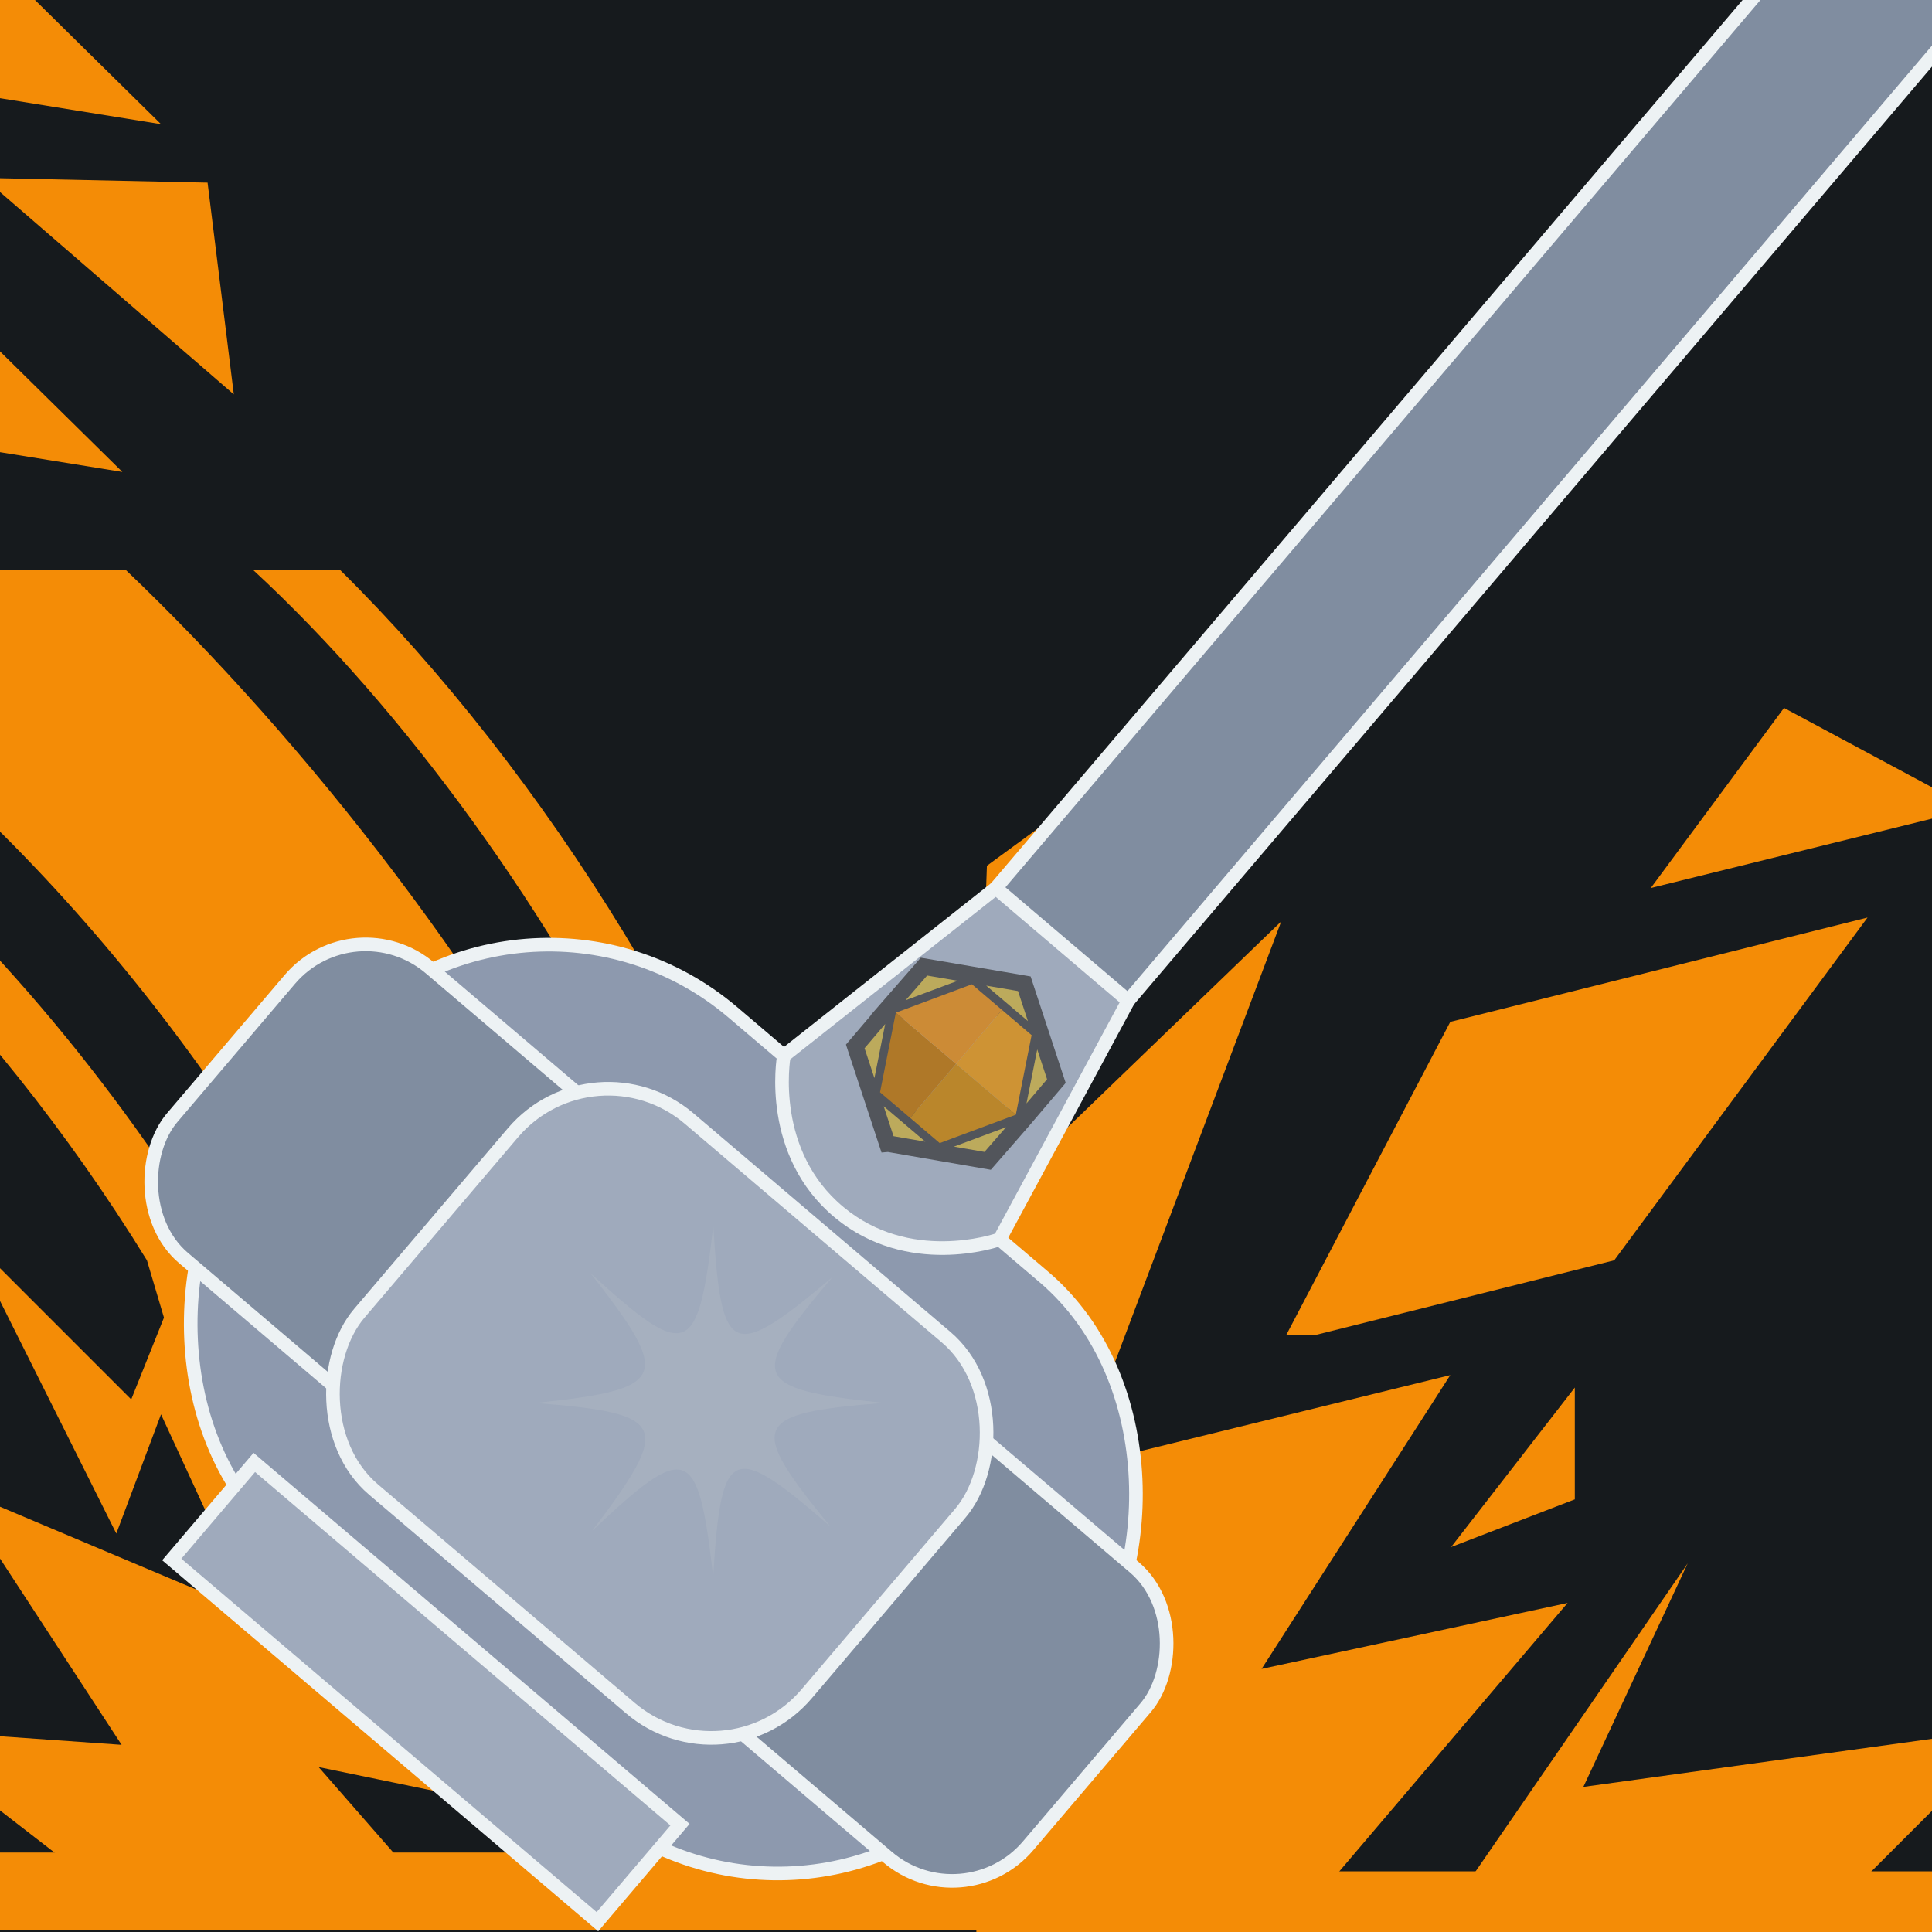 <?xml version="1.0" encoding="UTF-8"?>
<svg id="schmettern" xmlns="http://www.w3.org/2000/svg" xmlns:xlink="http://www.w3.org/1999/xlink" viewBox="0 0 50 50">
  <rect x="0" y="0" width="50" height="50" fill="#333333" stroke="none"/>
  <defs>
    <clipPath id="clippath">
      <rect width="50" height="50" fill="none"/>
    </clipPath>
  </defs>
  <g clip-path="url(#clippath)">
    <rect width="50" height="50" fill="#161a1d"/>
    <path d="M-3.244,14.746v3.879c6.023,4.797,11.575,12.407,14.33,19.996l-4.627-4.783C3.852,29.152,.404,24.878-3.244,21.664v2.106c2.569,2.489,5.008,5.535,7.047,8.848l2.71,9.124-7.721-3.258,4.355,6.672-5.874-.414,5.214,4.036H10.908l-2.661-3.046,4.564,.942,.16-4.705,3.762,3.387,3.762-5.898-.079,6.588,3.843-2.258-2.731,4.99h12.839l6.202-7.294-7.919,1.707,4.883-7.603-9.702,2.379,5.327-14.12-11.971,11.541c-2.169-7.639-7.132-15.453-12.39-20.642h-2.251c3.896,3.597,7.785,8.916,10.481,14.567l-.767,2.996c-3.323-6.789-8.404-13.17-13.008-17.562H-3.244v-0Zm34.362,3.579l-5.577,4.081-.198,5.721,4.587-5.409,1.188-4.394v0Zm9.638,17.585l-3.201,4.127,3.201-1.234v-2.893Z" fill="#f48c06"/>
    <rect x="-3.505" y="47.944" width="31.625" height="2" fill="#f48c06"/>
    <path d="M78.268,50H25.268v-1.57h43.97c3.01,.523,6.02,1.047,9.03,1.57Z" fill="#f48c06"/>
    <polyline points="33.291 34.545 37.533 26.446 48.332 23.746 41.776 32.617 34.062 34.545" fill="#f48c06"/>
    <polygon points="-.846 31.975 3.396 36.217 4.939 32.361 6.481 41.617 4.167 36.603 3.01 39.688 -.846 31.975" fill="#f48c06"/>
    <polygon points="-8.826 .397 -4.225 11.02 3.167 12.214 -8.826 .397" fill="#f48c06"/>
    <polygon points="-7.826 -8.603 -3.225 2.02 4.167 3.214 -7.826 -8.603" fill="#f48c06"/>
    <polygon points="51.036 20.931 42.722 22.982 46.17 18.321 51.036 20.931" fill="#f48c06"/>
    <polygon points="6.051 10.207 -.424 4.603 5.372 4.727 6.051 10.207" fill="#f48c06"/>
    <polygon points="48.305 48.559 52.162 44.702 40.977 46.245 43.677 40.46 38.178 48.447 48.305 48.559" fill="#f48c06"/>
    <g>
      <g>
        <rect x="34.608" y="-7.892" width="4.498" height="42.64" transform="translate(56.225 47.539) rotate(-139.605)" fill="#808da0" stroke="#edf2f4" stroke-miterlimit="10" stroke-width=".352"/>
        <rect x="4.533" y="27.48" width="25.268" height="17.973" rx="7.354" ry="7.354" transform="translate(6.609 75.365) rotate(-139.605)" fill="#8d99ae" stroke="#edf2f4" stroke-miterlimit="10" stroke-width=".352"/>
        <rect x="2.511" y="31.633" width="29.083" height="9.851" rx="2.579" ry="2.579" transform="translate(6.348 75.453) rotate(-139.605)" fill="#808da0" stroke="#edf2f4" stroke-miterlimit="10" stroke-width=".352"/>
        <rect x="9.474" y="30.274" width="15.199" height="12.606" rx="3.235" ry="3.235" transform="translate(6.374 75.498) rotate(-139.605)" fill="#9faabc" stroke="#edf2f4" stroke-miterlimit="10" stroke-width=".352"/>
        <path d="M20.287,27.321c-.02,.11-.414,2.523,1.431,4.054,1.795,1.49,4.022,.745,4.154,.698,1.109-2.058,2.218-4.116,3.327-6.174-1.142-.972-2.284-1.943-3.426-2.915-1.829,1.446-3.657,2.891-5.486,4.337Z" fill="#9faabc" stroke="#edf2f4" stroke-miterlimit="10" stroke-width=".352"/>
        <g>
          <path d="M23.006,26.056l-.872,1.025,.83,2.519,.024-.002,2.572,.445,.907-1.04,.872-1.025-.83-2.519-2.597-.443-.907,1.04Zm.179,.152l1.968-.734,1.546,1.315-.41,2.06-1.968,.734-1.546-1.315,.41-2.06Z" fill="#bcaa5c" stroke="#52555b" stroke-miterlimit="10" stroke-width=".428"/>
          <polygon points="25.932 26.137 24.743 27.534 26.289 28.849 26.698 26.789 25.932 26.137" fill="#ce9334"/>
          <polygon points="24.743 27.534 23.554 28.931 24.32 29.583 26.289 28.849 24.743 27.534" fill="#ba862b"/>
          <polygon points="23.184 26.208 22.775 28.268 23.554 28.931 24.743 27.534 23.184 26.208" fill="#af7828"/>
          <polygon points="23.184 26.208 24.743 27.534 25.932 26.137 25.153 25.473 23.184 26.208" fill="#cc8b36"/>
          <polyline points="25.932 26.136 26.51 25.458 27.019 24.859" fill="none"/>
        </g>
        <rect x="3.788" y="42.142" width="14.465" height="3.297" transform="translate(-8.964 84.283) rotate(-139.605)" fill="#9faabc" stroke="#edf2f4" stroke-miterlimit="10" stroke-width=".352"/>
      </g>
      <path d="M22.857,36.307c-3.409,.274-3.531,.559-1.36,3.206-2.562-2.234-2.832-2.106-3.04,1.287-.39-3.394-.66-3.521-3.131-1.183,2.079-2.751,1.958-3.037-1.469-3.308,3.428-.36,3.549-.645,1.423-3.362,2.517,2.304,2.787,2.177,3.18-1.227,.205,3.403,.475,3.531,3.083,1.332-2.216,2.612-2.095,2.897,1.315,3.254Z" fill="#a6b0bf"/>
    </g>
  </g>
</svg>